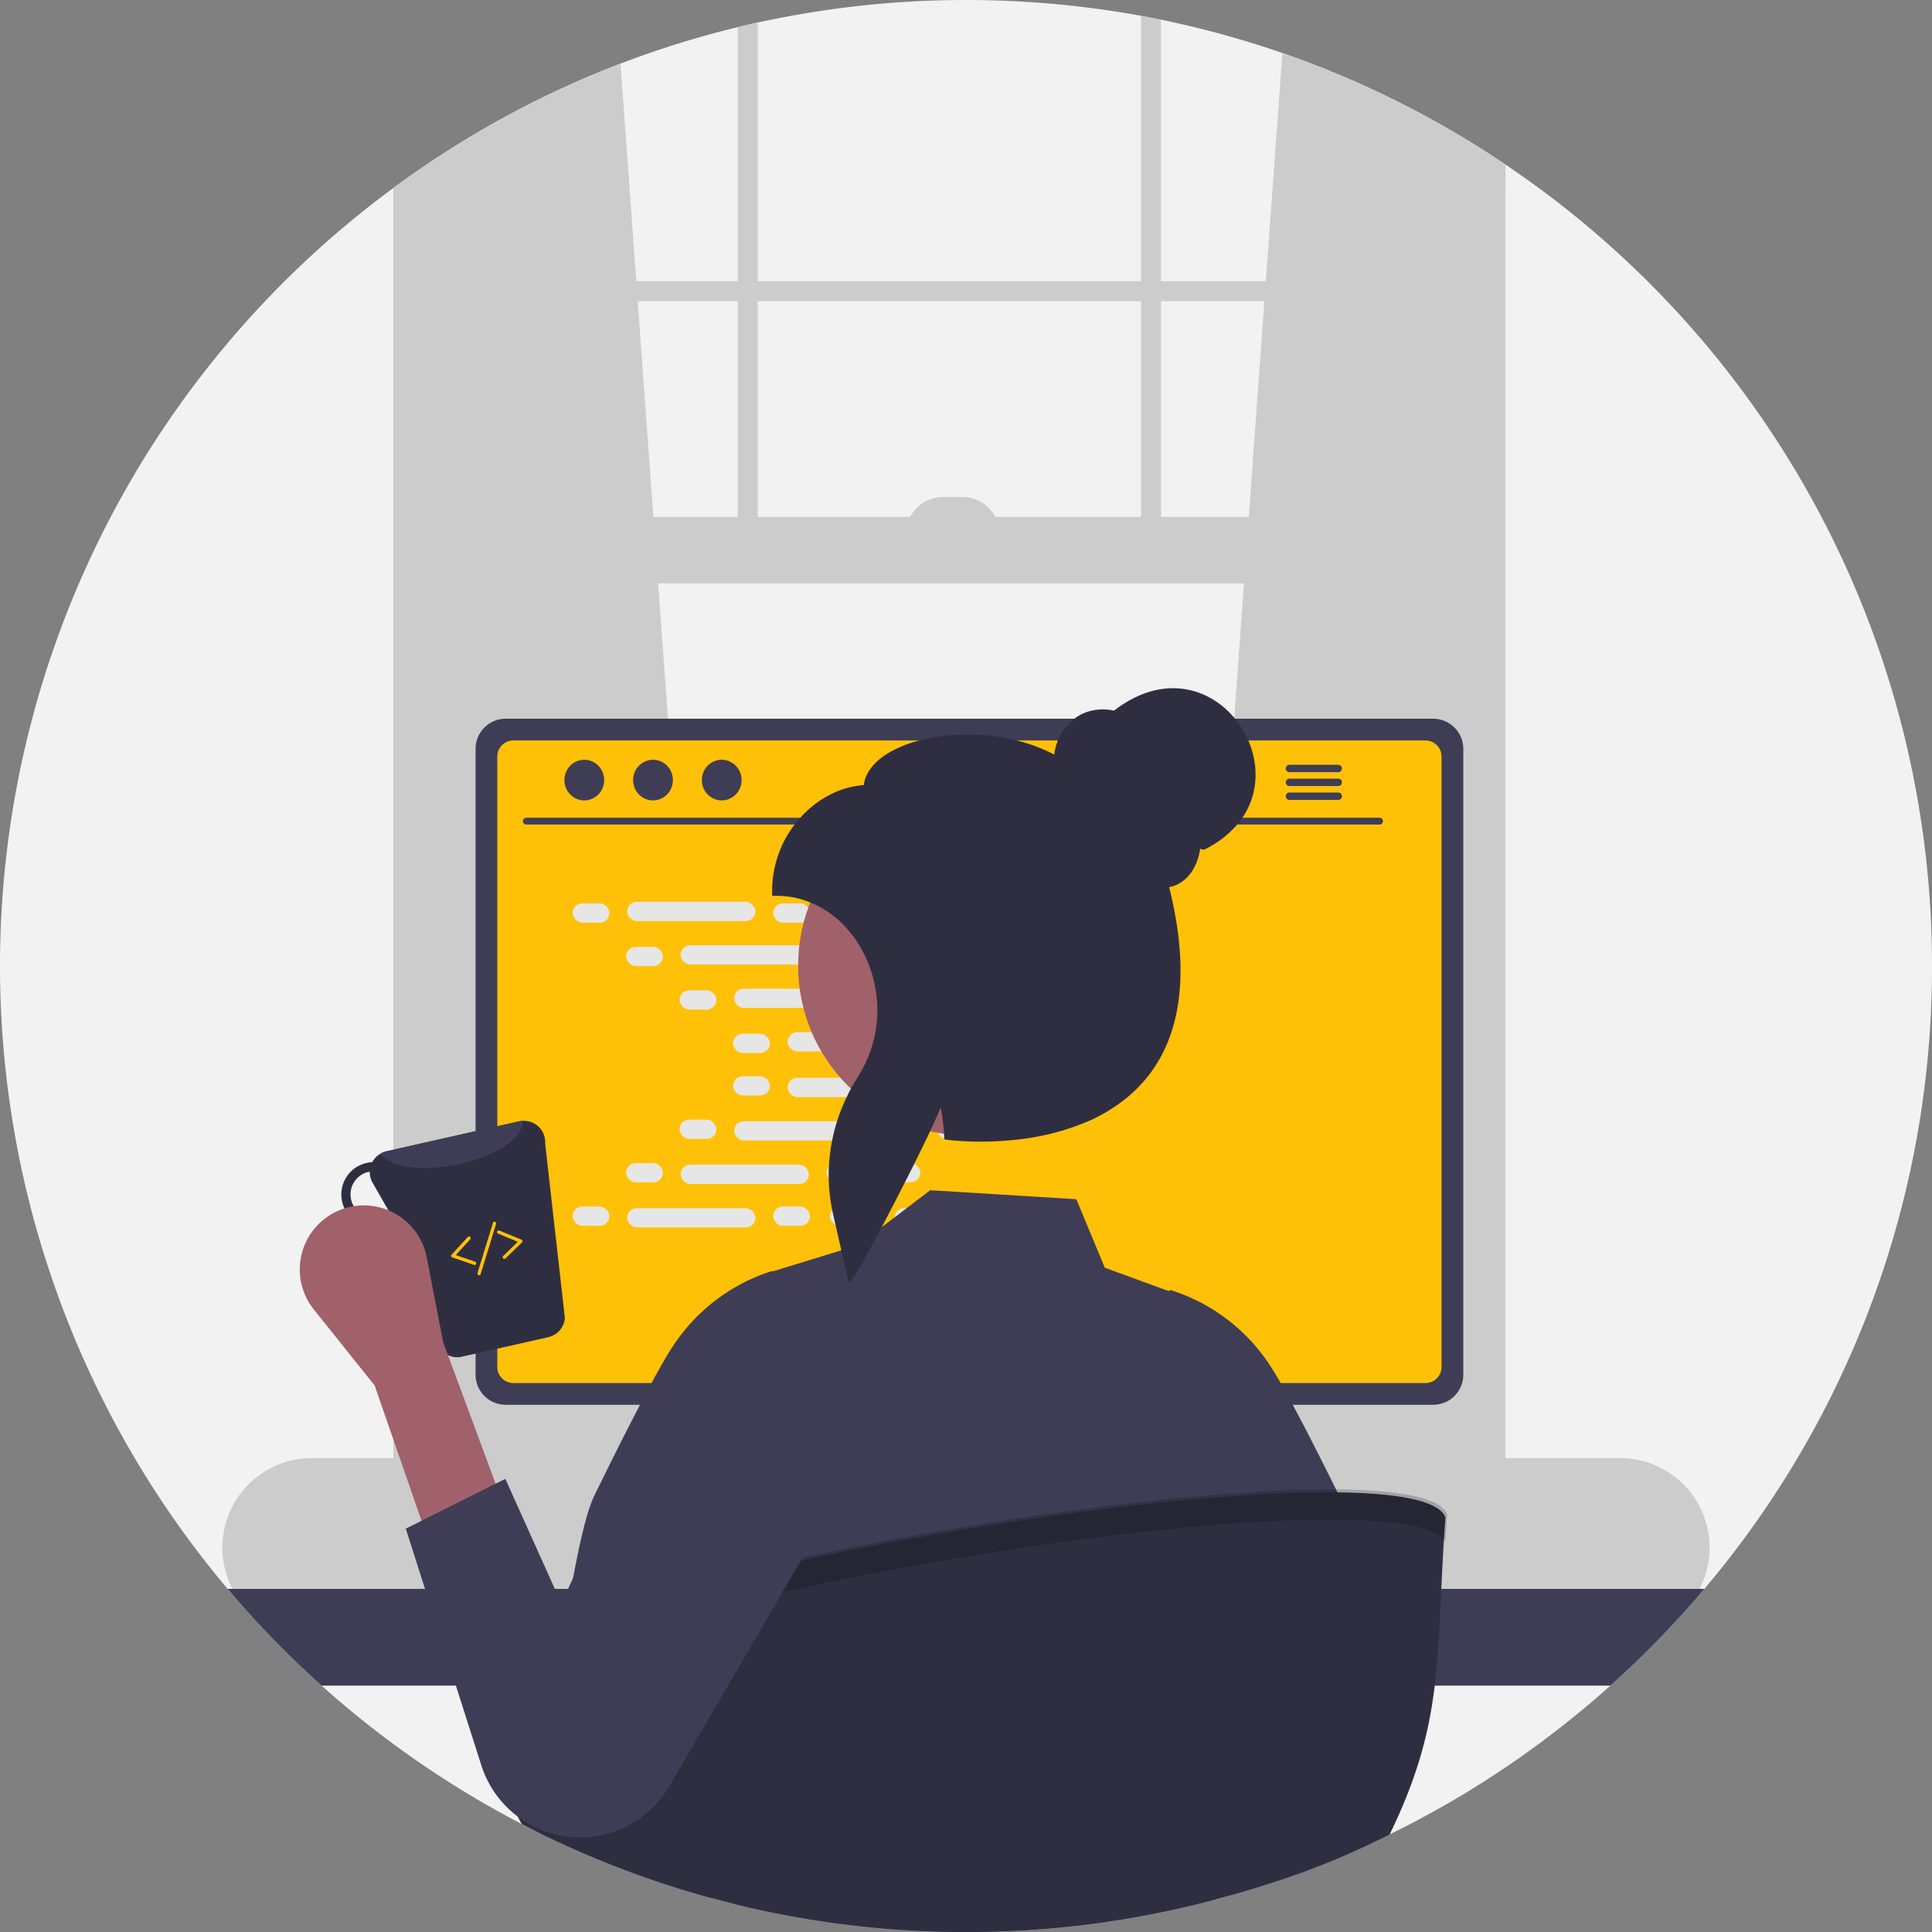 <svg xmlns="http://www.w3.org/2000/svg" data-name="Layer 1" width="578" height="578" viewBox="0 0 578 578" xmlns:xlink="http://www.w3.org/1999/xlink"><rect x="0" y="0" width="578" height="578" fill="#808080" stroke="none"/><path d="M889,450a287.861,287.861,0,0,1-68.09,186.34c-1.6,1.9-3.23,3.77-4.89,5.63a290.588,290.588,0,0,1-67.49,55.99q-8.67,5.205-17.72,9.81c-.61.31-1.23.62-1.84.92-.73.37-1.47.73-2.21,1.09A286.159,286.159,0,0,1,679.24,728q-2.55.72-5.11,1.4a288.588,288.588,0,0,1-65.84,9.49c-1.16.03-2.3.05-3.4.07-.39.01-.77.02-1.15.02-1.25.01-2.49.02-3.74.02a289.271,289.271,0,0,1-69.54-8.43q-3.42-.84-6.81-1.77a285.473,285.473,0,0,1-34.97-12.03q-9-3.75-17.68-8.09c-1.31-.66-2.62-1.32-3.91-2-.55-.27-1.09-.56-1.63-.84a290.458,290.458,0,0,1-81.65-64.06c-1.6-1.79-3.17-3.61-4.72-5.44a289.025,289.025,0,0,1,49.59-419.1c1.64-1.21,3.29-2.41,4.96-3.58q.495-.345.99-.69a286.753,286.753,0,0,1,97.1-43.85c1.98-.49,3.96-.95,5.96-1.38a291.798,291.798,0,0,1,114.68-2.01c1.99.37,3.98.75,5.96,1.16a287.281,287.281,0,0,1,97.1,39.43c.66.42,1.32.84,1.98,1.28,1.33.86,2.66,1.74,3.97,2.63A288.686,288.686,0,0,1,889,450Z" transform="translate(-311 -161)" fill="#f2f2f2" data-darkreader-inline-fill="" style="--darkreader-inline-fill: #1f2223;"/><path d="M527,599.51l-92.37,8.2-.99.09V213.66q.495-.345.99-.69a288.323,288.323,0,0,1,62.01-32.94l4.72,65.1.43,5.96,4.67,64.56L507.9,335.51l18.93,261.7Z" transform="translate(-311 -161)" fill="#ccc" data-darkreader-inline-fill="" style="--darkreader-inline-fill: #35393b;"/><path d="M755.43,206.32c.66.42,1.32.84,1.98,1.28V607.8l-1.98-.18-91.37-8.11.17-2.3L683.16,335.51l1.44-19.86,4.67-64.56.43-5.96,4.95-68.27A287.687,287.687,0,0,1,755.43,206.32Z" transform="translate(-311 -161)" fill="#ccc" data-darkreader-inline-fill="" style="--darkreader-inline-fill: #35393b;"/><path d="M755.43,206.32V613.26c0,7.81-5.38,14.16-12,14.16H446.63c-5.48,0-10.13-4.36-11.54-10.31a16.108,16.108,0,0,1-.46-3.85V212.97q-.495.345-.99.69c-1.67,1.17-3.32,2.37-4.96,3.58V613.26a22.919,22.919,0,0,0,6.18,16,17.06,17.06,0,0,0,7.78,4.66,15.118,15.118,0,0,0,3.99.53h296.8a15.249,15.249,0,0,0,4-.53c7.98-2.15,13.95-10.59,13.95-20.66V210.23c-1.31-.89-2.64-1.77-3.97-2.63C756.75,207.16,756.09,206.74,755.43,206.32Z" transform="translate(-311 -161)" fill="#ccc" data-darkreader-inline-fill="" style="--darkreader-inline-fill: #35393b;"/><rect x="120.655" y="84.134" width="326.752" height="5.959" fill="#ccc" data-darkreader-inline-fill="" style="--darkreader-inline-fill: #35393b;"/><path d="M531.73,169.12c1.98-.49,3.96-.95,5.96-1.38V329.55h-5.96Z" transform="translate(-311 -161)" fill="#ccc" data-darkreader-inline-fill="" style="--darkreader-inline-fill: #35393b;"/><path d="M652.37,165.73c1.99.37,3.98.75,5.96,1.16V329.55h-5.96Z" transform="translate(-311 -161)" fill="#ccc" data-darkreader-inline-fill="" style="--darkreader-inline-fill: #35393b;"/><path d="M795.65,597.21H404.34a26.82,26.82,0,0,0,0,53.64H795.65a26.76,26.76,0,0,0,20.12-9.11,27.096,27.096,0,0,0,3.02-4.18,25.54,25.54,0,0,0,1.75-3.56,26.803,26.803,0,0,0-24.89-36.79Z" transform="translate(-311 -161)" fill="#ccc" data-darkreader-inline-fill="" style="--darkreader-inline-fill: #35393b;"/><rect x="122.642" y="154.649" width="324.766" height="19.863" fill="#ccc" data-darkreader-inline-fill="" style="--darkreader-inline-fill: #35393b;"/><path d="M282.045,148.69h5.959a10.925,10.925,0,0,1,10.925,10.925v0a0,0,0,0,1,0,0h-27.809a0,0,0,0,1,0,0v0a10.925,10.925,0,0,1,10.925-10.925Z" fill="#ccc" data-darkreader-inline-fill="" style="--darkreader-inline-fill: #c8c3bc;"/><path d="M820.91,636.34a289.004,289.004,0,0,1-28.12,28.95H407.21a289.004,289.004,0,0,1-28.12-28.95Z" transform="translate(-311 -161)" fill="#3f3d56" data-darkreader-inline-fill="" style="--darkreader-inline-fill: #323145;"/><path d="M632.28,536.07H567.36a3.175,3.175,0,0,0-1.03.16,3.448,3.448,0,0,0-2.43,3.3V642.09h71.85V539.53A3.463,3.463,0,0,0,632.28,536.07Zm-24.57,50.6a7.531,7.531,0,0,1-1.56,4.6,7.665,7.665,0,0,1-13.78-4.6v-11.9a7.67,7.67,0,0,1,15.34,0Z" transform="translate(-311 -161)" fill="#2f2e41" data-darkreader-inline-fill="" style="--darkreader-inline-fill: #262534;"/><path d="M563.68,638.81v9.89a1.94,1.94,0,0,0,1.93,1.94h68.43a1.946,1.946,0,0,0,1.93-1.94v-9.89Z" transform="translate(-311 -161)" fill="#3f3d56" data-darkreader-inline-fill="" style="--darkreader-inline-fill: #bab4ab;"/><path d="M739.78,376.02H462.28a9.011,9.011,0,0,0-9,8.99V572.27a9.007,9.007,0,0,0,9,9h277.5a9.007,9.007,0,0,0,9-9V385.01A9.012,9.012,0,0,0,739.78,376.02Z" transform="translate(-311 -161)" fill="#3f3d56" data-darkreader-inline-fill="" style="--darkreader-inline-fill: #323145;"/><path d="M737.46,382.52H464.59a4.82,4.82,0,0,0-4.81,4.82V569.96a4.818,4.818,0,0,0,4.81,4.81H737.46a4.818,4.818,0,0,0,4.81-4.81V387.34A4.821,4.821,0,0,0,737.46,382.52Z" transform="translate(-311 -161)" fill="#ffc107" data-darkreader-inline-fill="" style="--darkreader-inline-fill: #967000;"/><path d="M687.24,650.48l-2.52-11.97a2.992,2.992,0,0,0-1.86-2.17,2.894,2.894,0,0,0-1.06-.2H524.49a2.895,2.895,0,0,0-1.06.2,2.993,2.993,0,0,0-1.86,2.17l-2.52,11.97a2.987,2.987,0,0,0,2.92,3.6H684.31a2.948,2.948,0,0,0,2.32-1.11A2.985,2.985,0,0,0,687.24,650.48Z" transform="translate(-311 -161)" fill="#2f2e41" data-darkreader-inline-fill="" style="--darkreader-inline-fill: #262534;"/><rect x="214.643" y="477.296" width="5" height="3" rx="0.488" fill="#3f3d56" data-darkreader-inline-fill="" style="--darkreader-inline-fill: #bab4ab;"/><rect x="224.643" y="477.296" width="5" height="3" rx="0.488" fill="#3f3d56" data-darkreader-inline-fill="" style="--darkreader-inline-fill: #bab4ab;"/><rect x="234.643" y="477.296" width="5" height="3" rx="0.488" fill="#3f3d56" data-darkreader-inline-fill="" style="--darkreader-inline-fill: #bab4ab;"/><rect x="244.643" y="477.296" width="5" height="3" rx="0.488" fill="#3f3d56" data-darkreader-inline-fill="" style="--darkreader-inline-fill: #bab4ab;"/><rect x="254.643" y="477.296" width="5" height="3" rx="0.488" fill="#3f3d56" data-darkreader-inline-fill="" style="--darkreader-inline-fill: #bab4ab;"/><rect x="264.643" y="477.296" width="5" height="3" rx="0.488" fill="#3f3d56" data-darkreader-inline-fill="" style="--darkreader-inline-fill: #bab4ab;"/><rect x="274.643" y="477.296" width="5" height="3" rx="0.488" fill="#3f3d56" data-darkreader-inline-fill="" style="--darkreader-inline-fill: #bab4ab;"/><rect x="284.643" y="477.296" width="5" height="3" rx="0.488" fill="#3f3d56" data-darkreader-inline-fill="" style="--darkreader-inline-fill: #bab4ab;"/><rect x="294.643" y="477.296" width="5" height="3" rx="0.488" fill="#3f3d56" data-darkreader-inline-fill="" style="--darkreader-inline-fill: #bab4ab;"/><rect x="304.643" y="477.296" width="5" height="3" rx="0.488" fill="#3f3d56" data-darkreader-inline-fill="" style="--darkreader-inline-fill: #bab4ab;"/><rect x="314.643" y="477.296" width="5" height="3" rx="0.488" fill="#3f3d56" data-darkreader-inline-fill="" style="--darkreader-inline-fill: #bab4ab;"/><rect x="324.643" y="477.296" width="5" height="3" rx="0.488" fill="#3f3d56" data-darkreader-inline-fill="" style="--darkreader-inline-fill: #bab4ab;"/><rect x="334.643" y="477.296" width="5" height="3" rx="0.488" fill="#3f3d56" data-darkreader-inline-fill="" style="--darkreader-inline-fill: #bab4ab;"/><rect x="344.643" y="477.296" width="5" height="3" rx="0.488" fill="#3f3d56" data-darkreader-inline-fill="" style="--darkreader-inline-fill: #bab4ab;"/><rect x="354.643" y="477.296" width="5" height="3" rx="0.488" fill="#3f3d56" data-darkreader-inline-fill="" style="--darkreader-inline-fill: #bab4ab;"/><rect x="364.643" y="477.296" width="5" height="3" rx="0.488" fill="#3f3d56" data-darkreader-inline-fill="" style="--darkreader-inline-fill: #bab4ab;"/><rect x="214.525" y="482.296" width="5" height="3" rx="0.488" fill="#3f3d56" data-darkreader-inline-fill="" style="--darkreader-inline-fill: #bab4ab;"/><rect x="224.525" y="482.296" width="5" height="3" rx="0.488" fill="#3f3d56" data-darkreader-inline-fill="" style="--darkreader-inline-fill: #bab4ab;"/><rect x="234.525" y="482.296" width="5" height="3" rx="0.488" fill="#3f3d56" data-darkreader-inline-fill="" style="--darkreader-inline-fill: #bab4ab;"/><rect x="244.525" y="482.296" width="5" height="3" rx="0.488" fill="#3f3d56" data-darkreader-inline-fill="" style="--darkreader-inline-fill: #bab4ab;"/><rect x="254.525" y="482.296" width="5" height="3" rx="0.488" fill="#3f3d56" data-darkreader-inline-fill="" style="--darkreader-inline-fill: #bab4ab;"/><rect x="264.525" y="482.296" width="5" height="3" rx="0.488" fill="#3f3d56" data-darkreader-inline-fill="" style="--darkreader-inline-fill: #bab4ab;"/><rect x="274.525" y="482.296" width="5" height="3" rx="0.488" fill="#3f3d56" data-darkreader-inline-fill="" style="--darkreader-inline-fill: #bab4ab;"/><rect x="284.525" y="482.296" width="5" height="3" rx="0.488" fill="#3f3d56" data-darkreader-inline-fill="" style="--darkreader-inline-fill: #bab4ab;"/><rect x="294.525" y="482.296" width="5" height="3" rx="0.488" fill="#3f3d56" data-darkreader-inline-fill="" style="--darkreader-inline-fill: #bab4ab;"/><rect x="304.525" y="482.296" width="5" height="3" rx="0.488" fill="#3f3d56" data-darkreader-inline-fill="" style="--darkreader-inline-fill: #bab4ab;"/><rect x="314.525" y="482.296" width="5" height="3" rx="0.488" fill="#3f3d56" data-darkreader-inline-fill="" style="--darkreader-inline-fill: #bab4ab;"/><rect x="324.525" y="482.296" width="5" height="3" rx="0.488" fill="#3f3d56" data-darkreader-inline-fill="" style="--darkreader-inline-fill: #bab4ab;"/><rect x="334.525" y="482.296" width="5" height="3" rx="0.488" fill="#3f3d56" data-darkreader-inline-fill="" style="--darkreader-inline-fill: #bab4ab;"/><rect x="344.525" y="482.296" width="5" height="3" rx="0.488" fill="#3f3d56" data-darkreader-inline-fill="" style="--darkreader-inline-fill: #bab4ab;"/><rect x="354.525" y="482.296" width="5" height="3" rx="0.488" fill="#3f3d56" data-darkreader-inline-fill="" style="--darkreader-inline-fill: #bab4ab;"/><rect x="364.525" y="482.296" width="5" height="3" rx="0.488" fill="#3f3d56" data-darkreader-inline-fill="" style="--darkreader-inline-fill: #bab4ab;"/><rect x="262.525" y="488.296" width="40" height="3" rx="0.488" fill="#3f3d56" data-darkreader-inline-fill="" style="--darkreader-inline-fill: #bab4ab;"/><path d="M723.748,407.677H468.425a1.016,1.016,0,0,1,0-2.031H723.748a1.016,1.016,0,0,1,0,2.031Z" transform="translate(-311 -161)" fill="#3f3d56" data-darkreader-inline-fill="" style="--darkreader-inline-fill: #323145;"/><ellipse cx="174.805" cy="233.379" rx="5.95" ry="6.083" fill="#3f3d56" data-darkreader-inline-fill="" style="--darkreader-inline-fill: #bab4ab;"/><ellipse cx="195.361" cy="233.379" rx="5.95" ry="6.083" fill="#3f3d56" data-darkreader-inline-fill="" style="--darkreader-inline-fill: #bab4ab;"/><ellipse cx="215.917" cy="233.379" rx="5.95" ry="6.083" fill="#3f3d56" data-darkreader-inline-fill="" style="--darkreader-inline-fill: #bab4ab;"/><path d="M711.37,389.8h-14.6a1.105,1.105,0,0,0,0,2.21h14.6a1.105,1.105,0,0,0,0-2.21Z" transform="translate(-311 -161)" fill="#3f3d56" data-darkreader-inline-fill="" style="--darkreader-inline-fill: #bab4ab;"/><path d="M711.37,393.95h-14.6a1.105,1.105,0,0,0,0,2.21h14.6a1.105,1.105,0,0,0,0-2.21Z" transform="translate(-311 -161)" fill="#3f3d56" data-darkreader-inline-fill="" style="--darkreader-inline-fill: #bab4ab;"/><path d="M711.37,398.1h-14.6a1.105,1.105,0,0,0,0,2.21h14.6a1.105,1.105,0,0,0,0-2.21Z" transform="translate(-311 -161)" fill="#3f3d56" data-darkreader-inline-fill="" style="--darkreader-inline-fill: #bab4ab;"/><rect x="171.314" y="270.273" width="11.006" height="5.76" rx="2.88" fill="#e6e6e6" data-darkreader-inline-fill="" style="--darkreader-inline-fill: #d8d5d0;"/><rect x="231.314" y="270.273" width="11.006" height="5.76" rx="2.88" fill="#e6e6e6" data-darkreader-inline-fill="" style="--darkreader-inline-fill: #d8d5d0;"/><rect x="248.314" y="270.273" width="11.006" height="5.76" rx="2.88" fill="#e6e6e6" data-darkreader-inline-fill="" style="--darkreader-inline-fill: #d8d5d0;"/><rect x="187.634" y="269.793" width="38.366" height="5.76" rx="2.88" fill="#e6e6e6" data-darkreader-inline-fill="" style="--darkreader-inline-fill: #d8d5d0;"/><rect x="267.634" y="269.793" width="38.366" height="5.76" rx="2.88" fill="#e6e6e6" data-darkreader-inline-fill="" style="--darkreader-inline-fill: #d8d5d0;"/><rect x="187.314" y="283.273" width="11.006" height="5.76" rx="2.88" fill="#e6e6e6" data-darkreader-inline-fill="" style="--darkreader-inline-fill: #d8d5d0;"/><rect x="247.314" y="283.273" width="11.006" height="5.76" rx="2.88" fill="#e6e6e6" data-darkreader-inline-fill="" style="--darkreader-inline-fill: #d8d5d0;"/><rect x="264.314" y="283.273" width="11.006" height="5.76" rx="2.88" fill="#e6e6e6" data-darkreader-inline-fill="" style="--darkreader-inline-fill: #d8d5d0;"/><rect x="203.634" y="282.793" width="38.366" height="5.76" rx="2.88" fill="#e6e6e6" data-darkreader-inline-fill="" style="--darkreader-inline-fill: #d8d5d0;"/><rect x="283.634" y="282.793" width="38.366" height="5.76" rx="2.88" fill="#e6e6e6" data-darkreader-inline-fill="" style="--darkreader-inline-fill: #d8d5d0;"/><rect x="203.314" y="296.273" width="11.006" height="5.76" rx="2.88" fill="#e6e6e6" data-darkreader-inline-fill="" style="--darkreader-inline-fill: #d8d5d0;"/><rect x="263.314" y="296.273" width="11.006" height="5.76" rx="2.88" fill="#e6e6e6" data-darkreader-inline-fill="" style="--darkreader-inline-fill: #d8d5d0;"/><rect x="280.314" y="296.273" width="11.006" height="5.76" rx="2.88" fill="#e6e6e6" data-darkreader-inline-fill="" style="--darkreader-inline-fill: #d8d5d0;"/><rect x="219.634" y="295.793" width="38.366" height="5.76" rx="2.88" fill="#e6e6e6" data-darkreader-inline-fill="" style="--darkreader-inline-fill: #d8d5d0;"/><rect x="299.634" y="295.793" width="38.366" height="5.76" rx="2.88" fill="#e6e6e6" data-darkreader-inline-fill="" style="--darkreader-inline-fill: #d8d5d0;"/><rect x="219.314" y="309.273" width="11.006" height="5.76" rx="2.88" fill="#e6e6e6" data-darkreader-inline-fill="" style="--darkreader-inline-fill: #d8d5d0;"/><rect x="279.314" y="309.273" width="11.006" height="5.76" rx="2.88" fill="#e6e6e6" data-darkreader-inline-fill="" style="--darkreader-inline-fill: #d8d5d0;"/><rect x="296.314" y="309.273" width="11.006" height="5.76" rx="2.88" fill="#e6e6e6" data-darkreader-inline-fill="" style="--darkreader-inline-fill: #d8d5d0;"/><rect x="235.634" y="308.793" width="38.366" height="5.76" rx="2.88" fill="#e6e6e6" data-darkreader-inline-fill="" style="--darkreader-inline-fill: #d8d5d0;"/><rect x="231.314" y="360.967" width="11.006" height="5.76" rx="2.88" fill="#e6e6e6" data-darkreader-inline-fill="" style="--darkreader-inline-fill: #d8d5d0;"/><rect x="248.314" y="360.967" width="11.006" height="5.76" rx="2.88" fill="#e6e6e6" data-darkreader-inline-fill="" style="--darkreader-inline-fill: #d8d5d0;"/><rect x="267.634" y="361.447" width="38.366" height="5.76" rx="2.88" fill="#e6e6e6" data-darkreader-inline-fill="" style="--darkreader-inline-fill: #d8d5d0;"/><rect x="171.314" y="360.967" width="11.006" height="5.76" rx="2.88" fill="#e6e6e6" data-darkreader-inline-fill="" style="--darkreader-inline-fill: #d8d5d0;"/><rect x="187.634" y="361.447" width="38.366" height="5.76" rx="2.88" fill="#e6e6e6" data-darkreader-inline-fill="" style="--darkreader-inline-fill: #d8d5d0;"/><rect x="187.314" y="347.967" width="11.006" height="5.76" rx="2.88" fill="#e6e6e6" data-darkreader-inline-fill="" style="--darkreader-inline-fill: #d8d5d0;"/><rect x="247.314" y="347.967" width="11.006" height="5.76" rx="2.88" fill="#e6e6e6" data-darkreader-inline-fill="" style="--darkreader-inline-fill: #d8d5d0;"/><rect x="264.314" y="347.967" width="11.006" height="5.76" rx="2.88" fill="#e6e6e6" data-darkreader-inline-fill="" style="--darkreader-inline-fill: #d8d5d0;"/><rect x="203.634" y="348.447" width="38.366" height="5.76" rx="2.88" fill="#e6e6e6" data-darkreader-inline-fill="" style="--darkreader-inline-fill: #d8d5d0;"/><rect x="203.314" y="334.967" width="11.006" height="5.76" rx="2.88" fill="#e6e6e6" data-darkreader-inline-fill="" style="--darkreader-inline-fill: #d8d5d0;"/><rect x="263.314" y="334.967" width="11.006" height="5.76" rx="2.88" fill="#e6e6e6" data-darkreader-inline-fill="" style="--darkreader-inline-fill: #d8d5d0;"/><rect x="280.314" y="334.967" width="11.006" height="5.76" rx="2.88" fill="#e6e6e6" data-darkreader-inline-fill="" style="--darkreader-inline-fill: #d8d5d0;"/><rect x="219.634" y="335.447" width="38.366" height="5.76" rx="2.88" fill="#e6e6e6" data-darkreader-inline-fill="" style="--darkreader-inline-fill: #d8d5d0;"/><rect x="219.314" y="321.967" width="11.006" height="5.76" rx="2.88" fill="#e6e6e6" data-darkreader-inline-fill="" style="--darkreader-inline-fill: #d8d5d0;"/><rect x="279.314" y="321.967" width="11.006" height="5.76" rx="2.88" fill="#e6e6e6" data-darkreader-inline-fill="" style="--darkreader-inline-fill: #d8d5d0;"/><rect x="296.314" y="321.967" width="11.006" height="5.76" rx="2.88" fill="#e6e6e6" data-darkreader-inline-fill="" style="--darkreader-inline-fill: #d8d5d0;"/><rect x="235.634" y="322.447" width="38.366" height="5.76" rx="2.88" fill="#e6e6e6" data-darkreader-inline-fill="" style="--darkreader-inline-fill: #d8d5d0;"/><path d="M726.81,709.77c-.61.31-1.23.62-1.84.92-15.8,7.9-28.44,12.39-45.73,17.31-1.46-16.3-2.87-44.95-4.24-62.71-.36-4.61-.72-8.48-1.07-11.21a15.182,15.182,0,0,0-.88-4.25l.06,4.25.15,11.21.87,64.11a288.588,288.588,0,0,1-65.84,9.49c-1.16.03-2.3.05-3.4.07-.39.01-.77.02-1.15.02-1.25.01-2.49.02-3.74.02a289.271,289.271,0,0,1-69.54-8.43c.49-16.13.98-44.46,1.45-65.28.1-4.07.19-7.86.29-11.21.19-7.16.39-12.32.58-14.05a4.361,4.361,0,0,0-.39.97,97.154,97.154,0,0,0-1.89,13.08c-.35,3.35-.7,7.14-1.05,11.21-1.86,21.63-3.8,51.04-5.8,63.51a285.473,285.473,0,0,1-34.97-12.03q-9-3.75-17.68-8.09c1.1-7.2,2.25-15.27,3.43-23.64.92-6.49,1.87-13.16,2.84-19.75,1.5-10.18,3.04-20.16,4.6-28.95,2.28-12.84,4.62-23.16,6.94-27.9,2.2-4.5,4.4-8.94,6.53-13.19.74-1.49,1.48-2.96,2.2-4.39.17-.34.34-.67.51-1,1.53-3.01,3.01-5.89,4.42-8.59,1.21-2.31,2.36-4.49,3.45-6.5,2.64-4.88,4.88-8.77,6.54-11.23a55.257,55.257,0,0,1,29.28-22.21l.3-.08.21.09,20.45-6.28,2.99-.92,2.01-.62,7.08-5.39,3.85-2.93,3.61-2.75,7.06-5.37,43.71,2.69,8.51,20.49,19.06,6.97.33-.15.29-.12.3.08a55.306,55.306,0,0,1,29.28,22.21c.94,1.41,2.08,3.27,3.37,5.52,1.1,1.91,2.3,4.09,3.6,6.5,1.85,3.43,3.87,7.3,6.01,11.49.47.92.95,1.86,1.43,2.81q1.335,2.64,2.71,5.39c2.13,4.25,4.33,8.69,6.53,13.2,1.91,3.91,3.84,11.95,5.74,22.18,1.57,8.5,3.13,18.52,4.64,28.95,1.98,13.52-.13,29.71,1.66,42.15C726.58,708.23,726.7,709,726.81,709.77Z" transform="translate(-311 -161)" fill="#3f3d56" data-darkreader-inline-fill="" style="--darkreader-inline-fill: #323145;"/><circle cx="289.615" cy="288.888" r="50.836" fill="#a0616a" data-darkreader-inline-fill="" style="--darkreader-inline-fill: #7f4c53;"/><path d="M684.45,382.52a26.608,26.608,0,0,0-3.97-6.5c-7.72-9.43-21.76-13.58-36.17-2.42a15.279,15.279,0,0,0-8.35.48,12.91,12.91,0,0,0-3.52,1.94,15.97,15.97,0,0,0-4.94,6.5,15.522,15.522,0,0,0-1.1,4.23,50.565,50.565,0,0,0-11.23-4.23,60.34,60.34,0,0,0-29.13,0,36.544,36.544,0,0,0-8.78,3.48c-4.68,2.7-7.37,6.11-7.85,9.9-6.75.38-13.77,3.93-19,9.75-.59.65-1.16,1.33-1.69,2.03A32.709,32.709,0,0,0,542,427.73V429h1.27a26.87,26.87,0,0,1,10.15,1.98,27.585,27.585,0,0,1,5.89,3.25,28.764,28.764,0,0,1,3.37,2.8,33.483,33.483,0,0,1,6.12,8.05,37.459,37.459,0,0,1,4.08,24.71,36.2,36.2,0,0,1-1.52,5.76,37.584,37.584,0,0,1-3.71,7.63c-.06.09-.11.18-.17.27-.67,1.07-1.31,2.16-1.91,3.26-.45.82-.87,1.66-1.26,2.5a51.957,51.957,0,0,0-2.88,7.24,53.586,53.586,0,0,0-2.44,13.54c-.07,1.22-.09,2.44-.05,3.66a51.979,51.979,0,0,0,1.03,9.36c.09.42.18.83.27,1.25l.73,3.19,1.73,7.61,1.2,5.24,1.11,4.86,1.64-2.35c.56-.8,1.97-3.26,3.86-6.74,1.25-2.27,2.7-4.98,4.27-7.94,2.19-4.15,4.59-8.78,6.94-13.4.95-1.87,1.89-3.73,2.8-5.55,1.72-3.45,3.34-6.78,4.73-9.74,1.28-2.73,2.37-5.15,3.18-7.09.25,1.27.46,2.56.62,3.86.18,1.32.31,2.66.38,4,.02.2.03.41.04.61l.04.82.01.24,1.06.14a93.022,93.022,0,0,0,18.4.14h.01a74.862,74.862,0,0,0,23.56-5.71,49.257,49.257,0,0,0,11.8-7.24,41.3,41.3,0,0,0,4.66-4.52c.36-.41.71-.82,1.05-1.24a41.125,41.125,0,0,0,5.05-7.9,41.802,41.802,0,0,0,2.34-5.76c3.84-11.63,3.62-26.14-.66-43.38a9.923,9.923,0,0,0,3.27-1.26c3.14-1.89,5.32-5.64,6-10.22l1.08.29a30.104,30.104,0,0,0,10.01-7.54,24.115,24.115,0,0,0,1.54-2.03C687.58,398.45,687.62,389.81,684.45,382.52Z" transform="translate(-311 -161)" fill="#2f2e41" data-darkreader-inline-fill="" style="--darkreader-inline-fill: #262534;"/><polygon points="206.32 475.296 214.817 442.504 222.32 470.8 206.32 475.296" opacity="0.2"/><path d="M743.43,614.93c-3.04,41.88.11,60.32-16.67,94.85A286.159,286.159,0,0,1,679.24,728q-2.55.72-5.11,1.4a288.588,288.588,0,0,1-65.84,9.49c-1.16.03-2.3.05-3.4.07-.39.01-.77.02-1.15.02-1.25.01-2.49.02-3.74.02a289.271,289.271,0,0,1-69.54-8.43q-3.42-.84-6.81-1.77a285.473,285.473,0,0,1-34.97-12.03q-9-3.75-17.68-8.09c-1.31-.66-2.62-1.32-3.91-2-6.63-11.66-10.4-25.84-10.48-42.88C461.2,634.44,733.29,589.61,743.43,614.93Z" transform="translate(-311 -161)" fill="#2f2e41" data-darkreader-inline-fill="" style="--darkreader-inline-fill: #262534;"/><path d="M743.422,622.102c.155-2.593.329-5.271.531-8.06-10.14-25.32-282.23,19.51-286.82,48.87.013,2.692.128,5.304.321,7.855C468.57,641.789,727.059,599.181,743.422,622.102Z" transform="translate(-311 -161)" opacity="0.2"/><path d="M474.096,503.152a6.365,6.365,0,0,0-6.753-6.816,5.854,5.854,0,0,0-1.005.126l-39.762,8.983a6.548,6.548,0,0,0-4.209,3.235,8.184,8.184,0,0,0-1.727.251,9.661,9.661,0,0,0,4.271,18.845,9.794,9.794,0,0,0,3.895-1.884l13.474,37.941a6.329,6.329,0,0,0,6.941,3.046l25.849-5.842A6.416,6.416,0,0,0,480,555.32Zm-49.781,21.923a6.91,6.91,0,0,1-3.078-13.474c.126-.031.251,0,.377-.031a6.506,6.506,0,0,0,.848,3.266l4.931,8.606A6.505,6.505,0,0,1,424.314,525.074Z" transform="translate(-311 -161)" fill="#2f2e41" data-darkreader-inline-fill="" style="--darkreader-inline-fill: #c5c0b8;"/><path d="M467.343,496.336c.377,5.025-8.229,10.804-19.755,13.097-10.585,2.167-20.07.659-22.739-3.298a6.025,6.025,0,0,1,1.728-.691l39.762-8.983A5.854,5.854,0,0,1,467.343,496.336Z" transform="translate(-311 -161)" fill="#3f3d56" data-darkreader-inline-fill="" style="--darkreader-inline-fill: #bab4ab;"/><path d="M439.843,623.905,462.177,612.738l-18.611-50.251-4.905-25.342a19.161,19.161,0,0,0-31.282-10.907h0a19.161,19.161,0,0,0-2.493,26.518l18.207,22.759Z" transform="translate(-311 -161)" fill="#a0616a" data-darkreader-inline-fill="" style="--darkreader-inline-fill: #7f4c53;"/><path d="M462.177,603.433l-29.778,14.889,22.599,70.809A30.977,30.977,0,0,0,477.333,709.847h0a30.977,30.977,0,0,0,33.737-14.197l59.925-102.714a31.62,31.62,0,0,0-10.196-42.982h0a31.62,31.62,0,0,0-45.296,12.765l-36.576,77.936Z" transform="translate(-311 -161)" fill="#3f3d56" data-darkreader-inline-fill="" style="--darkreader-inline-fill: #323145;"/><path d="M452.967,539.441a.496.496,0,0,1-.163-.027l-6.501-2.238a.499.499,0,0,1-.206-.811l4.835-5.265a.5.5,0,1,1,.736.676l-4.319,4.702,5.779,1.99a.5.5,0,0,1-.163.973Z" transform="translate(-311 -161)" fill="#ffc107" data-darkreader-inline-fill="" style="--darkreader-inline-fill: #ffc71e;"/><path d="M461.878,537.617a.5.5,0,0,1-.348-.859l4.395-4.249-5.903-2.433a.5.5,0,1,1,.381-.924l6.609,2.724a.5.5,0,0,1,.157.821l-4.943,4.779A.5.5,0,0,1,461.878,537.617Z" transform="translate(-311 -161)" fill="#ffc107" data-darkreader-inline-fill="" style="--darkreader-inline-fill: #ffc71e;"/><path d="M454.332,542.5a.482.482,0,0,1-.147-.022.5.5,0,0,1-.331-.625l4.615-15a.5.5,0,0,1,.956.295l-4.615,15A.5.5,0,0,1,454.332,542.5Z" transform="translate(-311 -161)" fill="#ffc107" data-darkreader-inline-fill="" style="--darkreader-inline-fill: #ffc71e;"/></svg>